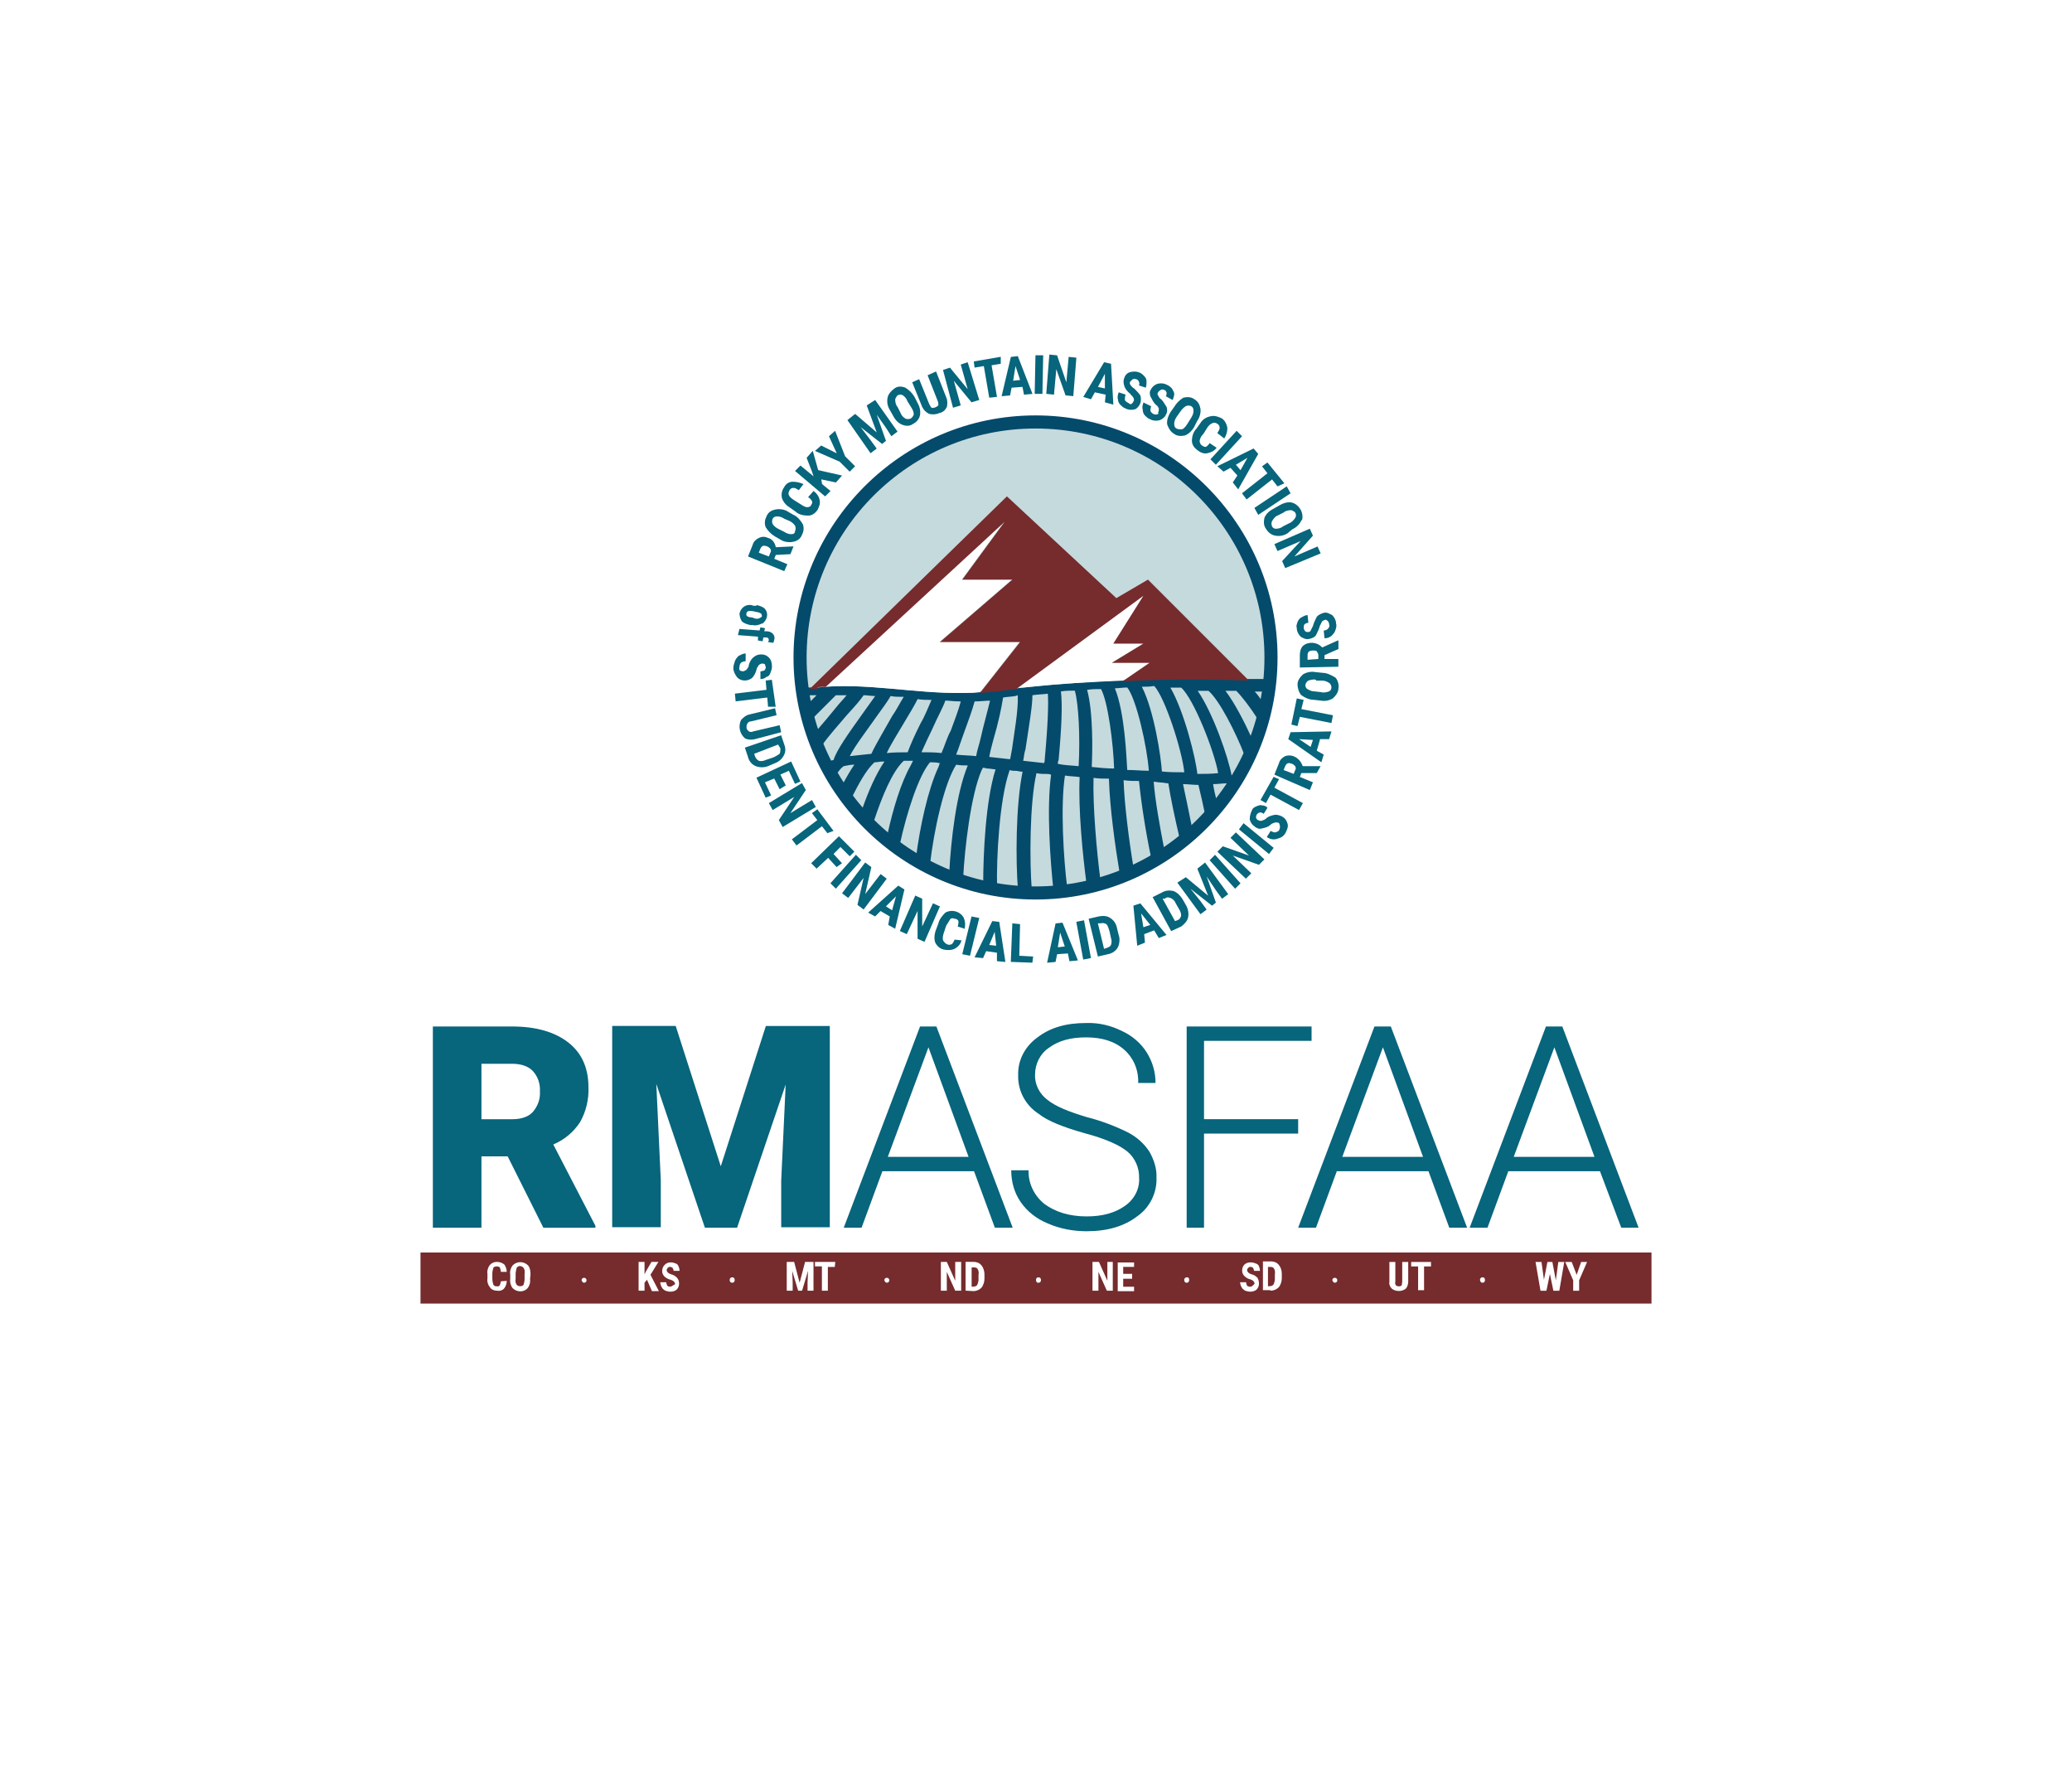<svg id="Layer_2" data-name="Layer 2" xmlns="http://www.w3.org/2000/svg" viewBox="0 0 394 340">
  <defs>
    <style>
      .cls-1 {
        fill: #fff;
      }

      .cls-2 {
        fill: #762b2d;
      }

      .cls-3 {
        fill: #07657c;
      }

      .cls-4 {
        fill: #c5dadd;
      }

      .cls-5 {
        fill: #044a6b;
      }
    </style>
  </defs>
  <rect class="cls-1" width="394" height="340"/>
  <g>
    <path class="cls-3" d="M96.54,219.85h-4.99v13.57h-9.24v-38.26h15.08c4.52,0,8.1,1.04,10.65,3.02s3.86,4.81,3.86,8.57c.09,2.26-.47,4.62-1.6,6.6-1.22,1.88-3.02,3.39-5.09,4.24l8.01,15.46v.38h-9.89l-6.79-13.57h0ZM91.55,212.79h5.84c1.79,0,3.11-.47,3.96-1.41.94-1.13,1.41-2.45,1.32-3.86.09-1.41-.38-2.83-1.32-3.86-.85-.94-2.26-1.41-3.96-1.41h-5.84v10.55h0ZM128.49,195.07l8.57,26.67,8.57-26.67h12.16v38.26h-9.24v-8.86l.85-18.28-9.24,27.23h-6.12l-9.24-27.33.85,18.28v8.95h-9.24v-38.26h12.06ZM185.22,222.68h-17.43l-3.96,10.74h-3.39l14.51-38.26h3.11l14.51,38.26h-3.39l-3.96-10.74ZM168.82,219.95h15.36l-7.63-20.83-7.73,20.83ZM216.6,224c.09-1.88-.75-3.86-2.26-5.09s-4.24-2.45-8.2-3.49c-3.96-1.13-6.88-2.26-8.67-3.68-2.45-1.6-3.96-4.34-3.86-7.35-.09-2.83,1.32-5.47,3.68-7.16,2.45-1.88,5.47-2.73,9.24-2.73,2.36-.09,4.71.47,6.79,1.51,1.88.85,3.58,2.26,4.71,4.05,1.13,1.79,1.7,3.77,1.7,5.84h-3.3c.09-2.45-.85-4.71-2.64-6.31s-4.24-2.36-7.26-2.36-5.28.66-7.07,1.98c-1.7,1.13-2.64,3.11-2.64,5.09-.09,1.88.85,3.68,2.36,4.81,1.51,1.23,4.05,2.26,7.54,3.3,2.64.66,5.37,1.7,7.82,2.92,1.6.85,3.02,2.07,4.05,3.68.85,1.51,1.41,3.2,1.32,4.99.09,2.83-1.32,5.65-3.68,7.26-2.45,1.88-5.65,2.83-9.61,2.83-2.54,0-5.09-.47-7.45-1.51-2.07-.85-3.86-2.26-5.09-4.05-1.23-1.79-1.79-3.86-1.79-6.03h3.3c-.09,2.45,1.04,4.81,3.02,6.41,2.07,1.51,4.71,2.36,8.01,2.36,3.02,0,5.37-.66,7.26-1.98,1.79-1.23,2.83-3.2,2.73-5.28h0ZM246.85,215.52h-17.9v17.9h-3.3v-38.26h23.75v2.73h-20.45v14.89h17.9v2.73h0ZM271.63,222.68h-17.43l-3.96,10.74h-3.39l14.51-38.26h3.11l14.51,38.26h-3.39l-3.96-10.74h0ZM255.24,219.95h15.36l-7.63-20.83-7.73,20.83h0ZM304.24,222.68h-17.43l-3.96,10.74h-3.39l14.51-38.26h3.11l14.51,38.26h-3.3l-4.05-10.74h0ZM287.84,219.95h15.36l-7.63-20.83-7.73,20.83Z"/>
    <path class="cls-2" d="M314.04,247.84H79.96v-9.71h234.08v9.71h0ZM95.23,243.6c0,.28-.09.47-.19.75-.09.19-.38.28-.57.19-.28.09-.47-.09-.66-.28-.09-.38-.19-.75-.19-1.13v-1.04c0-.28.09-.66.19-1.04.09-.19.38-.28.66-.28.19,0,.47.09.57.19.09.28.19.47.19.85h1.13c0-.47-.19-1.04-.47-1.41-.85-.66-2.07-.66-2.73.09-.38.47-.57,1.13-.47,1.7v.85c-.09.66.09,1.23.47,1.7.28.47.85.66,1.41.66.47.09,1.04-.09,1.32-.47.28-.38.47-.85.47-1.41l-1.13.09h0ZM100.88,242.28c0-.66-.09-1.23-.47-1.7-.75-.75-1.98-.85-2.83-.09l-.09.09c-.38.47-.57,1.13-.47,1.7v.94c-.09.57.09,1.23.47,1.7.75.75,2.07.85,2.83,0h0c.38-.47.57-1.13.47-1.7l.09-.94h0ZM99.75,243.22c0,.38-.09.66-.19,1.04-.09.19-.38.28-.66.28s-.47-.09-.66-.28c-.19-.28-.28-.66-.19-1.13v-.94c0-.38.09-.66.19-1.13.28-.38.66-.47,1.13-.19l.19.19c.19.28.28.66.19,1.13v1.04h0ZM111.06,243.88c.28,0,.47-.19.47-.47s-.19-.47-.47-.47-.47.19-.47.47h0c.09.28.28.47.47.47h0ZM123.97,245.48h1.32l-1.6-3.11,1.51-2.45h-1.32l-1.04,1.79-.28.57v-2.36h-1.13v5.47h1.13v-1.51l.47-.57.94,2.17h0ZM127.45,244.64c-.19,0-.47-.09-.57-.19-.09-.19-.19-.47-.19-.66h-1.13c0,.28.09.66.28.94.09.28.38.47.66.66.28.09.66.19.94.19.47,0,.85-.09,1.22-.38.28-.28.47-.66.47-1.13s-.09-.75-.38-1.13c-.28-.28-.66-.57-1.13-.66-.28-.09-.47-.19-.66-.38-.09-.09-.19-.28-.19-.38,0-.19.09-.28.19-.47.09-.09.28-.19.47-.19s.28.09.47.19c.09.19.19.38.19.57h1.13c0-.28-.09-.66-.19-.85-.09-.28-.28-.47-.57-.57s-.57-.19-.85-.19c-.47,0-.85.09-1.22.47-.28.28-.47.66-.47,1.13s.09.66.38,1.04c.28.28.75.57,1.22.66.28.09.47.19.66.38.09.09.19.28.19.47-.38.19-.66.47-.94.47h0ZM139.23,243.88c.28,0,.47-.19.47-.47v-.09c0-.28-.19-.47-.38-.47h-.09c-.28,0-.47.19-.47.47v.09c0,.28.19.47.47.47h0ZM149.6,239.92v5.47h1.13v-1.51l-.09-2.26,1.13,3.77h.75l1.13-3.77-.09,2.26v1.51h1.13v-5.47h-1.6l-1.04,3.96-1.04-3.96h-1.41,0ZM158.83,239.92h-3.86v.85h1.32v4.62h1.13v-4.52h1.32l.09-.94h0ZM168.63,243.88c.28,0,.47-.19.47-.47s-.19-.47-.47-.47-.47.19-.47.47h0c.09.28.28.47.47.47h0ZM182.77,239.92h-1.13v3.58l-1.6-3.58h-1.13v5.47h1.13v-3.58l1.6,3.58h1.13v-5.47ZM185.03,245.48c.57,0,1.13-.19,1.6-.66.38-.47.57-1.13.57-1.7v-.85c0-.57-.19-1.23-.57-1.7s-.94-.66-1.51-.66h-1.51v5.47l1.41.09h0ZM185.22,240.96c.28,0,.57.09.66.28.19.28.28.66.19,1.13v.94c0,.28-.09.66-.28,1.04-.19.19-.47.28-.75.28h-.28v-3.67h.47ZM197.47,243.88c.28,0,.47-.19.47-.47v-.09c0-.28-.19-.47-.47-.47s-.47.19-.47.47.09.57.47.57c-.09,0,0,0,0,0h0ZM211.61,239.92h-1.04v3.58l-1.6-3.58h-1.23v5.47h1.13v-3.58l1.6,3.58h1.13v-5.47h0ZM215.28,242.19h-1.7v-1.32h2.07v-.85h-3.11v5.47h3.11v-.85h-2.07v-1.51h1.7v-.94h0ZM225.65,243.88c.28,0,.47-.19.47-.47v-.09c0-.28-.09-.47-.38-.47h-.09c-.28,0-.47.28-.47.47,0,.38.19.57.47.57h0ZM237.71,244.64c-.19,0-.47-.09-.57-.19-.09-.19-.19-.47-.19-.66h-1.13c0,.28.09.66.28.94.09.28.38.47.66.66.28.09.66.19.94.19.47,0,.85-.09,1.23-.38.28-.28.47-.66.47-1.13s-.09-.75-.28-1.13c-.28-.28-.66-.57-1.13-.66-.28-.09-.47-.19-.66-.38-.09-.09-.19-.28-.19-.38,0-.19.09-.28.19-.47.09-.09.28-.19.47-.19s.38.09.47.19c.09.19.19.38.19.57h1.13c0-.28-.09-.66-.19-.85-.09-.28-.28-.47-.66-.57-.66-.28-1.51-.28-2.07.19-.28.28-.47.66-.47,1.13s.09.66.38,1.04c.28.28.66.57,1.13.66.28.09.47.19.66.38.09.09.19.28.19.47-.28.28-.47.57-.85.57h0ZM241.57,245.39c.57,0,1.13-.19,1.6-.66.38-.47.57-1.13.57-1.7v-.85c0-.66-.19-1.23-.57-1.7s-.94-.66-1.51-.66h-1.51v5.47h1.41v.09h0ZM241.57,240.87c.28,0,.57.09.66.28.19.28.28.66.19,1.13v.94c0,.28-.09.66-.28,1.04-.19.19-.47.28-.75.28h-.28v-3.67h.47ZM253.82,243.88c.28,0,.47-.19.47-.47s-.19-.47-.47-.47-.47.19-.47.47h0c.09.28.28.47.47.47h0ZM266.64,239.93v3.77c0,.19-.09.47-.09.66-.28.28-.75.28-1.13,0-.09-.19-.19-.47-.09-.66v-3.77h-1.13v3.77c-.09.47.09.94.47,1.32.75.57,1.89.57,2.64,0,.28-.28.47-.85.47-1.32v-3.77h-1.13ZM272.11,239.93h-3.77v.85h1.32v4.52h1.13v-4.52h1.32v-.85ZM281.9,243.88c.28,0,.47-.19.47-.47v-.09c0-.28-.19-.47-.38-.47h-.09c-.28,0-.47.19-.47.47v.09c.09.28.19.47.47.47h0ZM295.19,239.93h-.94l-.66,3.39-.47-3.39h-1.13l.94,5.47h1.13l.66-3.2.66,3.2h1.13l.94-5.47h-1.13l-.47,3.49-.66-3.49h0ZM298.87,239.93h-1.23l1.51,3.49v1.98h1.13v-1.98l1.51-3.49h-1.13l-.85,2.45-.94-2.45h0Z"/>
  </g>
  <g>
    <path class="cls-3" d="M147.52,105.51l-.29.73,2.49,1.03-.59,1.32-6.89-2.79.88-2.2c.15-.59.59-1.03,1.17-1.32s1.17-.29,1.76,0c.73.15,1.32.88,1.47,1.76l3.22-.15h.15l-.59,1.47-2.79.15h0ZM146.2,105.8l.29-.73c.15-.15.15-.44,0-.73-.15-.15-.44-.44-.59-.44-.73-.29-1.03-.15-1.32.44l-.29.73,1.9.73ZM150.89,97.89c.73.29,1.32,1.03,1.76,1.76.29.73.15,1.47-.15,2.05-.29.73-.88,1.17-1.76,1.32-.73.15-1.76,0-2.35-.44l-1.03-.59c-.73-.44-1.32-1.03-1.76-1.76-.29-.73-.15-1.47.15-2.05.29-.73.88-1.17,1.76-1.32.73-.15,1.76,0,2.35.44l1.03.59ZM149.13,98.62c-.44-.29-.88-.44-1.32-.44s-.73.15-.88.44-.15.73,0,1.03c.29.44.73.73,1.03.88l1.17.59c.44.29.88.44,1.32.44s.73-.15.73-.59c.15-.29.15-.73,0-1.03-.29-.44-.73-.73-1.03-.88l-1.03-.44ZM154.7,93.34c.59.44,1.03,1.03,1.17,1.76s-.15,1.32-.44,1.9c-.44.59-1.03,1.03-1.76,1.03s-1.76-.15-2.35-.73l-1.03-.73c-.73-.44-1.32-1.03-1.61-1.9-.15-.73,0-1.47.44-2.05.29-.59.88-1.03,1.61-1.03s1.32.15,2.05.44l-.88,1.17c-.29-.15-.59-.44-1.03-.44-.29,0-.59.15-.73.44s-.29.59-.15.88c.15.44.59.73,1.03,1.03l1.17.73c.44.29.88.59,1.32.59.29,0,.73-.15.73-.44.15-.15.29-.44.15-.73-.15-.29-.44-.59-.73-.73l1.03-1.17h0ZM156.17,91.15l.15.88,1.61,1.32-1.03,1.03-5.72-4.84,1.03-1.03,2.49,2.05-.29-.88-1.03-2.64,1.17-1.32,1.03,3.66,4.54,1.03-1.17,1.32-2.79-.59h0ZM159.1,86.16l-1.47-3.22,1.17-1.03,1.9,4.84,1.9,1.9-1.03,1.03-1.9-1.9-4.69-2.05,1.17-1.03,2.93,1.47h0ZM162.61,78.69l4.1,3.52-1.9-5.13,1.61-1.03,4.25,6.01-1.17.88-1.03-1.61-1.76-2.49,1.76,4.98-.73.59-4.1-3.22,1.9,2.49,1.17,1.61-1.17.88-4.4-6.3s1.47-1.17,1.47-1.17ZM174.49,76.64c.44.73.59,1.61.44,2.35-.15.73-.73,1.32-1.32,1.61-.59.44-1.32.44-2.05.15s-1.32-.88-1.76-1.76l-.59-1.03c-.44-.73-.59-1.47-.44-2.35.15-.73.73-1.32,1.32-1.76s1.32-.44,2.05-.15c.73.44,1.32,1.03,1.76,1.76l.59,1.17h0ZM172.58,76.34c-.15-.44-.44-.88-.88-1.17-.44-.29-1.17-.15-1.32.44-.15.15-.15.29-.15.44,0,.44.15,1.03.44,1.32l.59,1.17c.15.44.44.73.88,1.03.29.15.73.15,1.03,0s.44-.44.59-.73c0-.44-.15-.88-.44-1.32l-.73-1.17h0ZM178,70.63l1.9,4.84c.29.59.29,1.32.15,1.9-.29.59-.73,1.03-1.47,1.17-.59.29-1.32.29-1.9.15-.59-.29-1.03-.73-1.32-1.32l-1.9-4.69,1.32-.59,1.9,4.69c.15.29.29.59.44.73.44.15,1.03-.15,1.32-.44,0-.29,0-.59-.15-.88l-1.9-4.84,1.61-.73ZM186.21,76.05l-1.47.44-3.37-4.1,1.32,4.69-1.47.44-1.9-7.18,1.32-.44,3.37,4.1-1.32-4.69,1.32-.44,2.2,7.18h0ZM190.31,69.16l-1.76.29,1.03,6.01-1.47.15-1.03-6.01-1.76.29-.15-1.17,5.13-.88v1.32h0ZM194.41,73.56l-2.05.15-.29,1.47-1.61.15,1.76-7.47,1.32-.15,2.79,7.18-1.61.15-.29-1.47h0ZM192.66,72.39l1.32-.15-.88-2.64-.44,2.78ZM198.22,74.88h-1.47l.15-7.33h1.47l-.15,7.33ZM204.09,75.32l-1.47-.15-1.76-4.98-.44,4.84-1.47-.15.59-7.47,1.47.15,1.76,5.13.44-4.84,1.47.15s-.59,7.33-.59,7.33ZM210.24,75.03l-2.05-.44-.73,1.32-1.47-.44,3.96-6.6,1.32.29.44,7.77-1.61-.44.15-1.47h0ZM208.78,73.56l1.32.29v-2.78l-1.32,2.49h0ZM215.52,76.34c.15-.15.15-.44,0-.73s-.44-.44-.59-.73c-.59-.44-1.03-1.03-1.17-1.61-.15-.44-.15-1.03,0-1.32.15-.59.59-1.03,1.03-1.17,1.03-.29,2.05-.15,2.79.73.29.29.44.59.44,1.03s0,.73-.15,1.17l-1.32-.44c.15-.15.15-.44,0-.73-.15-.44-.73-.59-1.17-.44l-.44.44c-.15.15-.15.44,0,.59.15.29.44.59.73.73.44.44.88.88,1.17,1.32.15.44.15,1.03,0,1.47s-.59,1.03-1.03,1.17c-.59.15-1.17.15-1.76-.15-.44-.15-.73-.44-1.03-.73s-.44-.73-.44-1.03c-.15-.44,0-.88.15-1.32l1.32.44c-.15.29-.15.73-.15,1.03.15.29.44.44.73.59.29.29.59.29.88-.29h0ZM220.21,78.4c.15-.15.15-.44.15-.73-.15-.29-.29-.59-.59-.73-.44-.44-.73-1.03-1.03-1.61-.15-.44-.15-1.03.15-1.32.15-.44.73-.88,1.17-1.03.59-.15,1.17-.15,1.76.15.44.15.73.44,1.03.73.15.29.44.73.44,1.03s-.15.73-.29,1.17l-1.32-.73c.15-.15.15-.44.15-.73-.15-.15-.15-.44-.44-.44-.15-.15-.44-.15-.73,0-.15.15-.44.29-.44.44-.15.15-.15.44,0,.59.15.29.29.59.59.73.44.44.73,1.03,1.03,1.47.15.44.15,1.03-.15,1.47-.15.44-.73.88-1.17,1.03-.59.15-1.17.15-1.76-.15-.44-.15-.73-.44-1.03-.73s-.44-.73-.44-1.17c-.15-.44,0-.88.15-1.32l1.47.73c-.15.29-.15.59-.15.88.15.29.29.44.59.59.29.15.73.15,1.03-.15-.15.15-.15,0-.15-.15h0ZM227.09,81.18c-.44.73-1.03,1.32-1.76,1.61-.73.15-1.47.15-2.05-.29-.73-.44-1.03-1.03-1.32-1.76-.15-.73.15-1.61.59-2.35l.73-1.03c.44-.73,1.03-1.32,1.76-1.76.73-.15,1.47-.15,2.05.29.73.44,1.03,1.03,1.17,1.76.15.73-.15,1.76-.59,2.35l-.59,1.17h0ZM226.51,79.42c.29-.44.44-.88.44-1.32s-.15-.73-.44-.88c-.29-.15-.73-.15-1.03,0-.44.29-.73.59-1.03,1.03l-.73,1.03c-.29.44-.44.88-.44,1.32s.15.73.44.88c.29.15.73.15,1.03.15.44-.15.73-.59,1.03-1.03l.73-1.17h0ZM231.34,85.14c-.44.59-1.03.88-1.76,1.03s-1.32-.15-1.9-.59c-.59-.44-1.03-1.03-1.03-1.76,0-.88.29-1.76.88-2.35l.73-1.03c.44-.73,1.17-1.17,2.05-1.32.73-.15,1.47.15,2.05.44.59.44.88,1.03,1.03,1.76,0,.73-.15,1.32-.59,2.05l-1.32-1.03c.15-.29.44-.59.44-1.03,0-.29-.15-.59-.44-.73-.15-.15-.59-.29-.88-.15-.44.15-.73.44-1.03.88l-.73,1.17c-.44.44-.59.73-.73,1.32,0,.29.15.73.44.88.15.15.44.29.73.29.29-.15.59-.44.73-.73l1.32.88h0ZM231.2,88.36l-1.03-1.03,4.98-5.42,1.03,1.03-4.98,5.42ZM235.3,90.41l-1.32-1.47-1.32.73-1.17-1.03,6.89-3.37.88,1.03-3.81,6.74-1.03-1.32.88-1.32h0ZM235.01,88.36l.88,1.03,1.32-2.35-2.2,1.32ZM242.92,92.47l-1.03-1.32-4.84,3.81-.88-1.17,4.84-3.81-1.03-1.32,1.03-.73,3.22,3.96-1.32.59ZM239.26,97.89l-.73-1.32,6.15-4.1.73,1.32-6.15,4.1ZM244.83,101.4c-.73.44-1.47.59-2.35.44-.73-.15-1.32-.59-1.76-1.32-.44-.59-.44-1.32-.29-2.05.29-.73.88-1.32,1.76-1.76l1.03-.59c.73-.44,1.61-.73,2.35-.59,1.32.29,2.35,1.76,2.05,3.22,0,.1-.05.15-.15.15-.29.73-.88,1.32-1.76,1.76l-.88.73h0ZM245.12,99.5c.44-.15.88-.59,1.17-1.03s.15-1.17-.44-1.32c-.15-.15-.29-.15-.44-.15-.44,0-1.03.15-1.32.44l-1.17.59c-.44.15-.73.59-1.03,1.03-.15.29-.15.73,0,1.03s.44.44.73.44c.44,0,1.03-.15,1.32-.44l1.17-.59h0ZM244.39,108l-.59-1.32,3.52-3.81-4.4,1.9-.59-1.32,6.74-2.93.59,1.32-3.52,3.96,4.4-1.9.59,1.32-6.74,2.79h0ZM143.85,115.03c.59.15,1.17.29,1.61.73.73.88.44,2.05-.44,2.79h-.15c-.59.29-1.17.44-1.76.29h-.44c-.59-.15-1.17-.29-1.61-.73-.29-.44-.44-1.03-.44-1.47.15-.59.44-1.03.88-1.32.44-.29,1.17-.44,1.76-.15h.59v-.15h0ZM143.26,116.21c-.88-.15-1.32,0-1.32.44-.15.44.29.73,1.03.73l.44.15c.29.15.73.15,1.03,0,.15-.15.44-.15.44-.44,0-.15-.15-.44-.15-.44-.29-.15-.59-.29-.88-.29l-.59-.15h0ZM140.63,119.58l3.81.29.15-.59.88.15-.15.59h.44c.44,0,.88.15,1.17.44s.44.73.29,1.17c0,.15-.15.44-.15.59l-1.03-.15c0-.15.15-.15.15-.29,0-.44-.15-.59-.59-.59h-.44l-.15.73-.88-.15v-.73l-3.81-.29.29-1.17h0ZM141.21,127.64c.29,0,.44-.15.73-.29.15-.29.44-.44.44-.88.15-.59.44-1.17,1.03-1.61.44-.29.73-.44,1.32-.44s1.03.15,1.47.59c.44.44.59,1.03.59,1.76,0,.44-.15.73-.29,1.17-.15.44-.44.73-.73.73-.29.29-.73.44-1.17.44v-1.47c.29,0,.59-.15.73-.15.15-.15.29-.44.29-.59s-.15-.44-.15-.59c-.15-.15-.44-.15-.59-.15s-.44.15-.59.29c-.15.29-.44.59-.44.88-.15.59-.44,1.17-.88,1.61-.44.29-.88.44-1.32.44-.59,0-1.03-.15-1.47-.59-.44-.59-.73-1.17-.73-1.76,0-.44.15-.88.29-1.32.15-.44.44-.73.73-1.03.44-.15.73-.44,1.32-.44v1.47c-.29,0-.73.15-.88.29s-.29.44-.29.73c-.15.59,0,.88.59.88h0ZM146.05,134.38l-.15-1.76-6.01.73-.15-1.47,6.01-.73-.15-1.76,1.17-.15.73,5.13h-1.47,0ZM148.54,139.21l-4.98,1.32c-.59.15-1.32.15-1.9-.15-1.03-.88-1.32-2.35-.73-3.52.44-.44.88-.88,1.61-1.03l4.84-1.17.29,1.32-4.84,1.17c-.29,0-.59.15-.73.44s-.15.44-.15.73.15.44.44.73c.29.15.59.15.88,0l4.98-1.17.29,1.32h0ZM141.65,142.14l6.89-2.35.59,1.76c.29.73.29,1.47-.15,2.2s-1.03,1.17-1.9,1.47l-1.03.44c-.73.29-1.61.29-2.35,0s-1.32-1.03-1.47-1.76l-.59-1.76h0ZM147.95,141.56l-4.54,1.76.15.44c.15.44.44.73.73.88.44.15,1.03,0,1.32-.15l1.32-.44c.44-.15.88-.44,1.32-.73.15-.29.15-.73.15-1.03l-.44-.73h0ZM148.25,150.06l-1.03-2.05-1.76.73,1.17,2.49-1.03.44-1.76-3.81,6.6-3.08,1.76,3.81-1.03.44-1.17-2.49-1.61.73,1.03,2.05-1.17.73h0ZM148.83,157.24l-.73-1.32,2.93-4.4-4.1,2.49-.73-1.32,6.3-3.81.73,1.32-2.93,4.4,4.1-2.49.73,1.32-6.3,3.81ZM157.33,158.41l-1.03-1.32-4.84,3.66-.88-1.17,4.84-3.66-1.03-1.32,1.03-.73,3.08,4.1-1.17.44h0ZM159.09,164.86l-1.61-1.76-2.2,2.05-1.03-1.03,5.28-5.13,2.93,2.93-.88.88-1.76-1.76-1.32,1.32,1.61,1.76-1.03.73ZM158.94,168.96l-1.03-1.03,4.84-5.42,1.03,1.03-4.84,5.42ZM164.22,172.92l-1.17-.88,1.17-5.13-2.93,3.81-1.17-.88,4.4-5.86,1.17.88-1.17,5.13,2.93-3.81,1.17.88-4.4,5.86ZM169.2,174.24l-1.76-1.03-1.03,1.03-1.32-.73,5.72-5.13,1.17.73-1.76,7.47-1.32-.73.29-1.61h0ZM168.47,172.33l1.17.73.73-2.64-1.9,1.9ZM175.8,179.07l-1.32-.59v-5.28l-2.05,4.4-1.32-.59,2.93-6.74,1.32.59v5.28l2.05-4.4,1.32.59-2.93,6.74ZM182.83,178.78c-.15.73-.73,1.32-1.32,1.61s-1.32.29-2.05.15c-.73-.15-1.32-.73-1.61-1.32-.29-.73-.15-1.76.15-2.49l.44-1.17c.15-.73.73-1.47,1.32-2.05,1.32-.73,2.93-.15,3.52,1.03.29.73.29,1.32.15,2.05l-1.32-.44c.15-.44.15-.73.15-1.03-.15-.29-.44-.44-.73-.44-.29-.15-.73-.15-.88.15-.29.44-.44.73-.73,1.17l-.44,1.32c-.15.44-.29,1.03-.15,1.47.15.29.44.59.73.73s.59.15.88,0,.44-.59.59-.88l1.32.15h0ZM184.45,181.71l-1.47-.29,1.76-7.18,1.47.29-1.76,7.18ZM189.57,181.13l-2.05-.29-.59,1.32-1.61-.15,3.37-6.89,1.32.15,1.17,7.62-1.61-.15v-1.61ZM188.11,179.66l1.32.15-.29-2.64-1.03,2.49ZM193.82,181.71l2.64.15-.15,1.17-4.1-.15.29-7.33,1.47.15-.15,6.01ZM203.06,181.27l-2.05.15-.29,1.47-1.61.15,1.61-7.47,1.32-.15,2.93,7.18-1.61.15-.29-1.47h0ZM201.15,180.1l1.32-.15-.88-2.64-.44,2.79ZM207.45,182.15l-1.47.29-1.32-7.18,1.47-.29,1.32,7.18ZM208.77,181.86l-1.76-7.18,1.9-.44c.73-.15,1.61-.15,2.2.29.73.44,1.17,1.17,1.32,2.05l.29,1.17c.29.73.15,1.76-.15,2.35s-1.03,1.17-1.9,1.32l-1.9.44h0ZM208.77,175.56l1.17,4.84.44-.15c.44-.15.73-.29.88-.59.15-.44.15-.88,0-1.32l-.29-1.32c-.15-.44-.29-1.03-.59-1.32-.29-.15-.73-.29-1.03-.15h-.59ZM219.47,176.88l-1.9.73.15,1.61-1.47.59-.73-7.62,1.32-.44,4.98,6.01-1.47.59-.88-1.47h0ZM217.42,176.29l1.32-.44-1.76-2.2.44,2.64ZM222.7,177.02l-3.52-6.45,1.76-.88c.73-.44,1.47-.44,2.2-.29.73.29,1.32.88,1.76,1.61l.59,1.03c.44.73.59,1.61.44,2.35s-.73,1.32-1.32,1.76l-1.9.88h0ZM221.08,170.87l2.35,4.25.44-.15c.44-.15.59-.44.73-.88,0-.44-.15-.88-.44-1.32l-.59-1.03c-.15-.44-.59-.88-1.03-1.03s-.73-.15-1.03.15h-.44ZM225.48,166.77l4.25,3.52-2.05-5.13,1.47-1.17,4.4,6.01-1.17.88-1.17-1.61-1.76-2.64,1.76,4.98-.73.59-4.1-3.22,1.9,2.35,1.17,1.61-1.17.88-4.4-6.01,1.61-1.03h0ZM235.89,167.94l-1.03,1.03-4.84-5.42,1.03-1.03,4.84,5.42ZM240.43,163.39l-1.03,1.03-4.98-1.76,3.52,3.37-1.03,1.03-5.42-5.13,1.03-1.03,4.98,1.76-3.52-3.37,1.03-1.03,5.42,5.13ZM242.19,161.2l-.88,1.17-5.72-4.69.88-1.17,5.72,4.69ZM243.21,156.51c-.15-.15-.44-.15-.73-.15-.29.15-.59.15-.88.44-.44.44-1.03.59-1.76.73-.44.15-1.03-.15-1.32-.44-.44-.29-.73-.73-.88-1.32,0-.59.15-1.17.44-1.76.15-.44.59-.59.88-.73.44-.15.73-.29,1.03-.15.44,0,.73.15,1.03.44l-.73,1.17c-.15-.15-.44-.29-.73-.29-.44.15-.73.44-.73,1.03.15.15.15.44.44.44.15.15.44.15.59.15.29-.15.59-.15.88-.44.44-.44,1.03-.59,1.76-.73.44,0,1.03.15,1.47.44s.73.73.88,1.32-.15,1.17-.44,1.76c-.29.44-.59.73-1.03.88s-.73.29-1.17.29-.88-.15-1.32-.44l.73-1.17c.29.15.59.29.88.29.29-.15.59-.15.73-.44.29-.59.15-.88,0-1.32h0ZM243.21,148.15l-.88,1.61,5.42,2.93-.73,1.32-5.42-2.93-.88,1.61-1.03-.59,2.49-4.4,1.03.44ZM247.46,146.98l-.29.73,2.49,1.03-.59,1.47-6.74-2.93.88-2.2c.15-.59.59-1.03,1.17-1.32,1.32-.44,2.64.29,3.22,1.61,0,.1.05.2.15.29h3.37l-.73,1.32h-2.93ZM246,147.13l.29-.73c.15-.15.15-.44,0-.73-.15-.15-.44-.44-.59-.44-.73-.29-1.03-.15-1.32.44l-.29.73,1.9.73ZM250.98,140.68l-.59,2.05,1.32.73-.44,1.47-6.3-4.4.44-1.32,7.77-.15-.44,1.47h-1.76v.15h0ZM249.22,142l.44-1.32-2.64-.15,2.2,1.47ZM247.9,133.06l-.44,1.76,6.01,1.17-.29,1.47-6.01-1.17-.44,1.76-1.17-.29,1.03-4.98,1.32.29h0ZM251.57,127.93c.73,0,1.61.44,2.35.88.44.44.73,1.32.59,2.05,0,.73-.44,1.32-1.03,1.9-.73.44-1.47.59-2.35.44l-1.32-.15c-.88,0-1.76-.44-2.35-.88-.44-.44-.73-1.32-.73-2.05s.44-1.32,1.03-1.9c.73-.44,1.61-.59,2.35-.44l1.47.15ZM250.25,129.25c-.44-.15-1.03,0-1.47.15-.44.29-.73.88-.44,1.32.15.15.15.29.29.29.44.29.88.44,1.32.44l1.32.15c.44.15,1.03,0,1.47-.15.29-.15.44-.44.44-.73s-.15-.73-.44-.88c-.44-.29-.88-.44-1.32-.44h-1.17v-.15ZM251.86,124.56v.73h2.64v1.47l-7.33.15v-2.35c0-.59.15-1.32.59-1.76,1.03-.88,2.64-.73,3.52.15l.15.15,2.93-1.32h.15v1.61l-2.64,1.17h0ZM250.69,125.29v-.73c0-.29-.15-.44-.29-.73-.15-.15-.44-.15-.73-.15-.73,0-1.03.29-1.03.88v.88l2.05-.15h0ZM252.15,117.82c-.29,0-.44.15-.73.29l-.44.88c-.15.59-.44,1.17-.73,1.76-.29.44-.73.59-1.32.73s-1.17-.15-1.61-.44c-.44-.44-.73-1.03-.73-1.61-.15-.44,0-.73.15-1.17s.44-.73.73-.88.73-.44,1.17-.44l.15,1.47c-.29,0-.59.15-.73.29-.15.15-.15.44-.15.73,0,.15.15.44.29.59s.44.15.59.15.44-.15.44-.29l.44-.88c.15-.59.44-1.17.73-1.76.44-.44.88-.59,1.32-.73.59-.15,1.03.15,1.61.44.44.44.73,1.03.73,1.61.15.44,0,.88-.15,1.32s-.44.73-.73,1.03c-.44.29-.73.44-1.32.44l-.15-1.47c.29,0,.73-.15.88-.44.15-.15.29-.44.15-.73,0-.44-.29-.73-.59-.88q0,.1,0,0h0Z"/>
    <circle class="cls-4" cx="196.91" cy="125" r="44.85"/>
    <path class="cls-5" d="M240.29,129.1h-2.93c-14.22-.44-28.43.15-42.65,1.61-3.81.44-7.77.88-11.58,1.03-9.23.15-18.61-2.05-27.85-1.03h-1.76c.15.44.15,1.03.15,1.47h1.61l-1.03,1.03c-.1.1-.2.2-.29.29.15,1.03.44,1.9.73,2.93l1.32-1.32,2.93-2.93h2.05c-.59.73-1.32,1.47-1.9,2.2-1.32,1.61-2.64,3.22-3.81,4.54.29.88.59,1.9,1.03,2.79,1.32-1.9,3.22-3.96,4.69-5.72,1.61-1.76,2.64-2.93,3.22-3.81.73,0,1.47.15,2.2.15-.73,1.03-1.47,2.05-2.2,3.08-2.93,4.1-5.13,7.18-5.72,9.09-.15,0-.44.15-.73.15.44.88.88,1.76,1.32,2.49.44-.59.73-1.03,1.32-1.47.73-.15,1.32-.29,2.05-.29-.73,1.03-1.47,2.35-2.2,3.66.59.88,1.17,1.76,1.76,2.49,1.32-2.64,2.64-4.98,3.96-6.3.1-.1.2-.2.29-.29.44,0,1.03-.15,1.47-.15h.44c-1.61,2.35-3.08,5.72-4.25,9.09.73.73,1.32,1.61,2.2,2.35,1.61-4.84,3.52-9.53,5.72-11.58h1.76c-.15.29-.29.59-.44.88-1.9,3.37-3.37,8.35-4.4,13.04.73.73,1.61,1.32,2.35,1.9,1.32-6.01,3.52-12.9,5.72-15.54.59,0,1.17,0,1.76.15h.15c-.15.15-.15.44-.29.73-2.05,4.4-3.52,11.43-4.25,17,.73.44,1.76,1.03,2.64,1.47.73-6.3,2.64-15.24,4.98-18.9.73.15,1.47.15,2.2.15-2.2,5.28-3.22,14.36-3.52,20.37.88.44,1.76.73,2.64,1.03.29-5.72,1.47-15.83,3.52-20.52.15-.15.15-.44.29-.44.29,0,.59.15.88.15.44,0,1.03.15,1.47.15-1.9,6.01-2.35,16.12-2.35,21.98.88.15,1.76.44,2.64.44-.15-5.42.44-16.71,2.35-22.13v-.15c.44.15,1.03.15,1.32.15s.59.15,1.03.15h.15c-1.32,6.45-1.32,17-.88,22.42.88.15,1.76.15,2.64.15-.44-5.28-.44-16.56.88-22.28.73.15,1.32.15,2.05.15.15,0,.44,0,.73.15-.88,6.45-.15,16.41.44,21.84.88-.15,1.76-.15,2.64-.29-.73-5.57-1.32-15.83-.44-21.4.88.15,1.9.15,2.79.29-.29,6.01.59,14.95,1.32,20.37.88-.15,1.76-.44,2.64-.73-.73-5.57-1.47-14.07-1.32-19.49,1.03.15,1.9.15,2.93.15.15,5.42,1.17,12.75,2.05,18.03h0c.88-.29,1.76-.73,2.64-1.03-.88-5.28-1.76-12.16-1.9-16.71,1.03.15,1.9.15,2.93.15.44,4.4,1.32,9.97,2.35,14.8.73-.44,1.76-1.03,2.49-1.61-.88-4.54-1.76-9.38-2.05-13.04.44,0,1.03.15,1.47.15s.88.15,1.32.15c.44,2.79,1.17,6.3,2.2,10.7.73-.73,1.61-1.32,2.35-2.05-.73-3.66-1.32-6.45-1.76-8.5,1.03,0,1.9.15,2.93.15.44,1.76.88,3.81,1.32,5.86.73-.73,1.47-1.76,2.2-2.64-.29-1.17-.59-2.35-.73-3.37.88,0,1.76-.15,2.64-.15.15.15.15.44.15.73.44-.73,1.03-1.47,1.32-2.35-.15,0-.44.15-.59.15-.59-3.37-3.52-11.87-6.45-16.12h2.05c2.05,1.76,5.13,7.77,6.89,12.31.44-1.03,1.03-2.2,1.32-3.37-1.47-3.22-3.22-6.6-4.98-8.94h2.05c1.03,1.03,2.64,3.08,4.1,5.42.29-1.17.59-2.35.73-3.52-.44-.73-.88-1.32-1.32-1.76h1.76v-2.35h0ZM165.69,143.32c-1.32.15-2.79.29-4.1.44,1.03-2.05,3.22-4.84,4.84-7.18,1.47-2.05,2.35-3.22,2.93-4.25.73.15,1.32.15,2.05.15h.44c-.73,1.17-1.47,2.64-2.2,3.66-1.47,2.64-3.08,5.28-3.96,7.18h0ZM172.58,143.03c-1.32,0-2.64,0-3.96.15.73-1.61,2.05-3.66,3.08-5.42,1.32-2.2,2.2-3.66,2.79-4.84.88.15,1.76.15,2.64.15-.59,1.32-1.32,3.22-2.05,4.4-1.03,2.05-1.9,3.96-2.49,5.57h0ZM179.03,143.17c-1.32-.15-2.64-.15-3.81-.15.59-1.32,1.32-2.93,2.05-4.4,1.03-2.35,2.05-4.1,2.49-5.42.73,0,1.61.15,2.49.15h.44c-.44,1.76-1.32,3.96-1.9,5.57-.73,1.32-1.17,2.93-1.76,4.25ZM186.5,140.24c-.29,1.32-.73,2.49-.88,3.52-1.32-.15-2.64-.15-3.81-.29.44-1.03.88-2.49,1.32-3.66,1.03-2.79,1.76-4.84,2.2-6.45,1.03,0,2.05-.15,2.93-.15-.44,1.9-1.32,4.98-1.76,7.04ZM192.51,142c-.15.73-.29,1.76-.44,2.35-1.32-.15-2.64-.29-3.96-.44.15-.88.44-2.05.73-3.08,1.03-3.52,1.61-6.3,1.9-8.21.73-.15,1.61-.15,2.35-.29l.44-.15c.15,2.79-.73,7.47-1.03,9.82h0ZM198.67,144.35c0,.15,0,.44-.15.73-1.32-.15-2.64-.29-3.96-.44.15-.59.15-1.32.44-2.2.73-4.84,1.32-8.21,1.32-10.26.88-.15,1.9-.15,2.93-.29.15,1.9,0,6.15-.59,12.46ZM205.11,145.67c-1.32-.15-2.64-.15-3.96-.44,0-.15,0-.44.15-.73.59-6.45.73-10.55.44-13.04.88-.15,1.76-.15,2.64-.15.73,2.49,1.03,8.94.73,14.36h0ZM207.6,145.81c.15-2.93.29-10.4-.88-14.65.88-.15,1.76-.15,2.64-.15,1.32,2.35,2.35,10.4,2.49,15.1-1.47,0-2.79-.15-4.25-.29ZM214.35,146.4c-.15-2.2-.44-10.85-2.35-15.54.73,0,1.61-.15,2.35-.15,1.76,2.2,3.81,11.43,4.1,15.83-1.32,0-2.79-.15-4.1-.15h0ZM220.94,146.69c-.15-2.64-1.47-11.58-3.81-16.12.73,0,1.47,0,2.35-.15,2.05,2.2,5.28,12.16,5.72,16.41-1.47,0-2.93,0-4.25-.15h0ZM231.64,146.99c-1.32.15-2.64.15-3.96.15-.29-2.93-2.49-11.87-5.13-16.41h2.05c2.35,2.05,6.3,12.02,7.04,16.27h0Z"/>
    <path class="cls-1" d="M186.36,131.6c-1.03.15-2.05.15-3.22.15-9.38.15-18.61-2.05-27.85-1.03.44-.15,1.03-.15,1.61-.15l34-31.36-8.06,10.99h9.53l-13.78,11.87h15.24l-7.47,9.53h0ZM218.74,125.88h-7.18l6.01-3.66h-5.72l5.72-9.09-24.18,17.73c.44-.15,1.03-.15,1.32-.15,6.3-.73,12.6-1.03,18.9-1.32l5.13-3.52Z"/>
    <path class="cls-2" d="M155.43,130.72c.44-.15,1.03-.15,1.61-.15l34-31.36-8.06,10.99h9.53l-13.78,11.87h15.24l-7.62,9.67c2.35-.15,4.69-.44,6.89-.73l24.18-17.73-5.72,9.09h5.72l-6.01,3.66h7.18l-5.13,3.52c7.91-.44,15.83-.44,23.74-.15h.29l-19.2-19.2-6.01,3.52-20.81-19.35-37.52,36.64h1.47v-.29h0Z"/>
    <path class="cls-5" d="M196.91,171.02c-25.35,0-46.02-20.66-46.02-46.02s20.66-46.02,46.02-46.02,46.02,20.66,46.02,46.02-20.66,46.02-46.02,46.02ZM196.91,81.47c-24.04,0-43.53,19.49-43.53,43.53s19.49,43.53,43.53,43.53,43.53-19.49,43.53-43.53-19.49-43.53-43.53-43.53Z"/>
  </g>
</svg>
